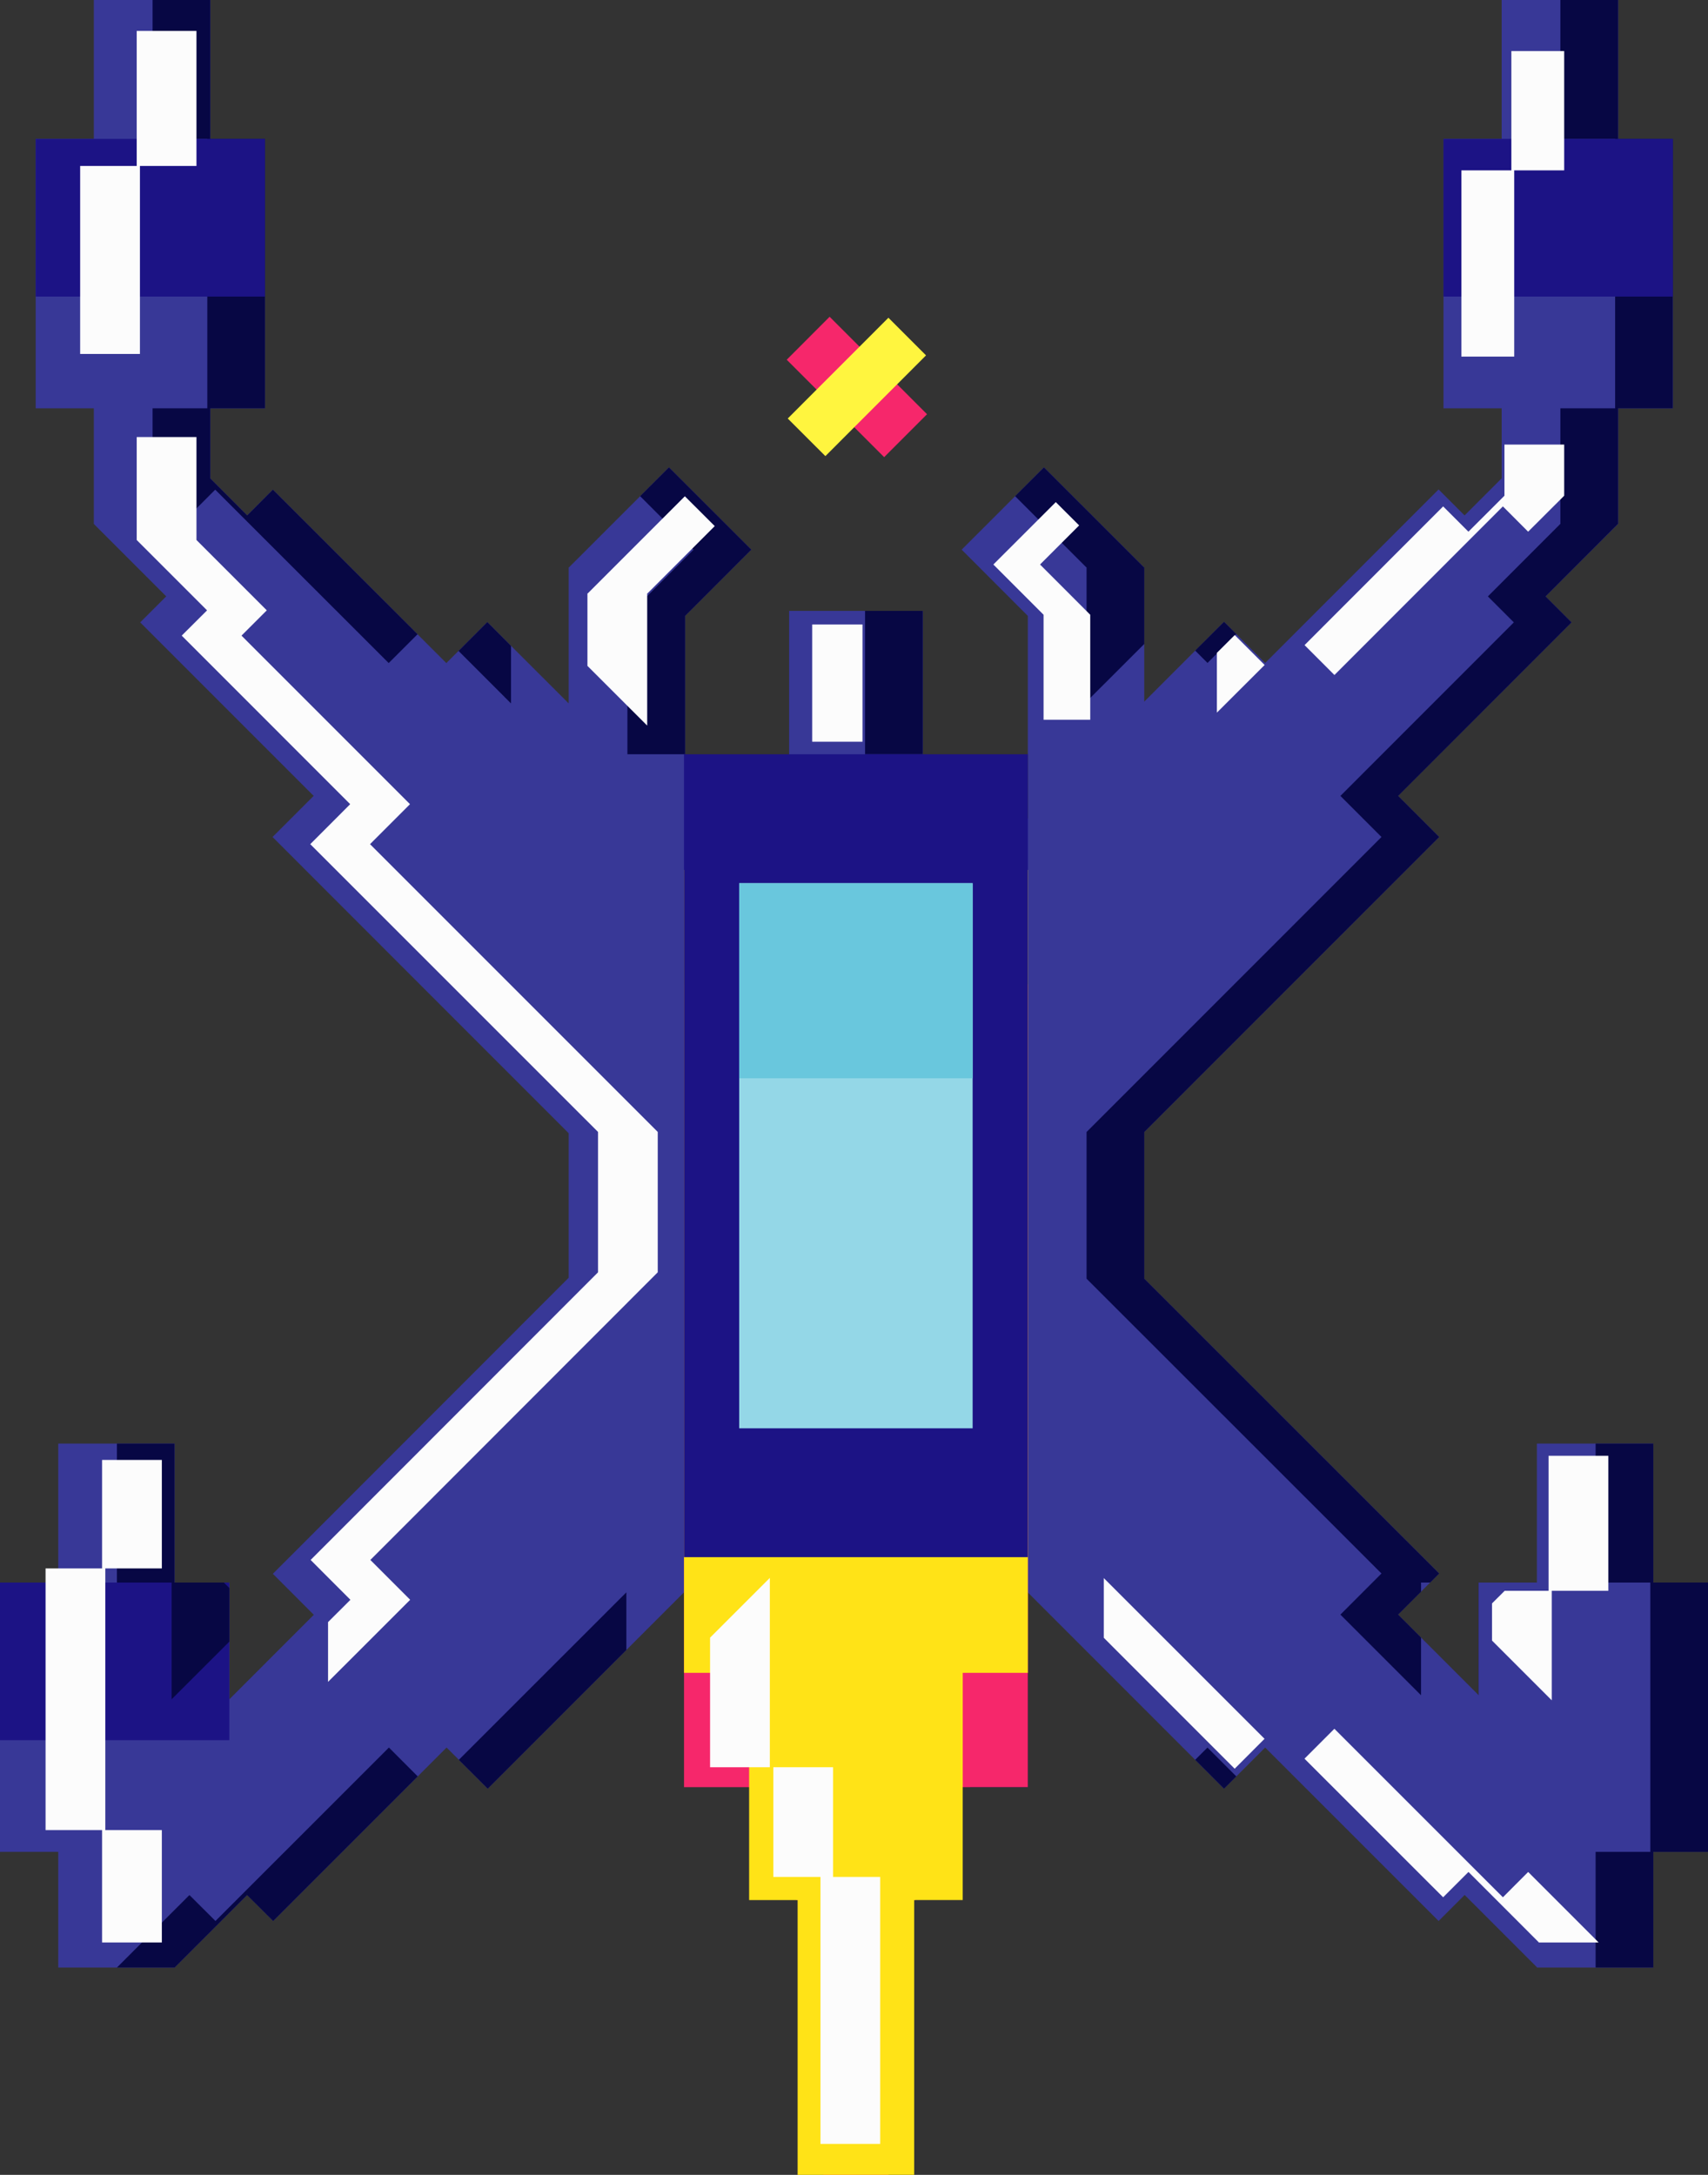 <svg xmlns="http://www.w3.org/2000/svg" width="848.31" height="1080" viewBox="0 0 848.31 1080"><rect x="0" y="0" width="848.31" height="1080" fill="#333333" stroke="none"/><g id="Layer_2" data-name="Layer 2"><g id="Gaming17_309640224"><g id="Gaming17_309640224-2" data-name="Gaming17_309640224"><path d="M734.42 785.87h113.89v78.27H734.42z" fill="#1c1385"/><path d="M848.31 785.87H821.14V716.85H763.33V785.87H734.42V841.82L694.38 801.79 714.79 781.38 568.31 634.99V562.14L714.79 415.64 694.37 395.22 780.52 309.07 767.62 296.17 803.61 260.19H803.66V202.76H830.82V68.98H803.66V0H745.83V68.98H716.94V202.76H745.83V237.53L727.41 255.95 714.51 243.05 628.37 329.22 607.93 308.78 568.31 348.43V281.74H568.16L518.5 232.1 477.63 272.95 510.5 305.85V406.28L458.3 458.52V303.36H391.94V458.74L340.26 407.08V305.83L373.14 272.95 332.26 232.1 282.6 281.74H282.45v67.57L242.04 308.93 221.69 329.28 135.54 243.16 122.78 255.93 104.42 237.56V202.76H131.6V68.98H104.42V0H46.61V68.98H17.72V202.76H46.61V260.13L46.58 260.16 46.61 260.19v0 0L82.56 296.14 69.62 309.07 155.78 395.22 135.36 415.64 282.45 562.75V634.5L135.52 781.53 155.86 801.88 113.9 843.85V785.87H86.7V716.85H28.93V785.87H0V919.61H28.93V977.05H86.7V977.03L86.72 977.05 122.75 941.02 135.67 953.93 221.8 867.8 242.23 888.23 425.08 705.38 607.93 888.23 628.37 867.8 714.51 953.93 727.44 941 763.33 976.88V977.05H821.14V919.61H848.31V785.87z" fill="#383897"/><path d="M0 785.87h113.9v78.27H0z" fill="#1c1385"/><path d="M317.94 246.39 344.48 272.95 311.62 305.85V374.55H340.26V305.85L373.14 272.95 332.26 232.1 317.94 246.39z" fill="#070744"/><path d="M253.8 320.7 242.04 308.93 227.75 323.25 253.8 349.31V320.7z" fill="#070744"/><path d="M539.66 348.41 568.31 319.79V281.74H568.17L518.5 232.1 504.17 246.39 539.54 281.74H539.66V348.41z" fill="#070744"/><path d="M767.62 296.17 803.56 260.19H803.66V202.76H830.82V147.28 68.98H803.66V0H774.99V68.98H802.18v78.3V202.76H774.99V260.19H774.93L738.98 296.17 751.88 309.07 665.74 395.24 686.14 415.64 539.66 562.14V634.98L686.14 781.38 665.74 801.79 705.78 841.83V813.18L694.39 801.79 705.78 790.41V785.87H710.32L714.79 781.38 568.31 634.98V562.14L714.79 415.64 694.4 395.24 780.52 309.07 767.62 296.17z" fill="#070744"/><path d="M106.89 243.16 193.05 329.26 207.38 314.96 135.54 243.16 122.77 255.95 104.42 237.58V202.76H131.6V147.28 68.98H104.42V0H75.78V68.98H102.96v78.3V202.76H75.78V237.58L94.12 255.95 106.89 243.16z" fill="#070744"/><path d="M429.65 303.36h28.65v71.18H429.65z" fill="#070744"/><path d="M614.04 314.88 607.93 308.78 593.61 323.08 599.74 329.21 614.04 314.88z" fill="#070744"/><path d="M85.24 843.84 113.9 815.2V788.56L111.19 785.87H86.7V716.85H58.07V785.87H85.24V843.84z" fill="#070744"/><path d="M593.61 873.9 607.93 888.23 614.04 882.13 599.71 867.8 593.61 873.9z" fill="#070744"/><path d="M481.85 830.71v56.75H510.5V830.71 819.43L481.85 790.78V830.71z" fill="#070744"/><path d="M821.14 785.87V716.85H792.49V785.87H819.66V864.14 919.61H792.49V977.05H821.14V919.61H848.31V864.14 785.87H821.14z" fill="#070744"/><path d="M242.23 888.23 311.09 819.36V790.73L227.89 873.9 242.23 888.23z" fill="#070744"/><path d="M107.02 953.93 94.09 941.05l-36.02 36H86.7 86.72L122.73 941.05 135.67 953.93 207.47 882.13 193.16 867.8l-86.14 86.13z" fill="#070744"/><path d="M449.52 943.54H426.05 425.41V1080H441.26 454.06V943.54H454.7 478.16V887.46H449.52V943.54z" fill="#070744"/><path d="M454.7 488.78H395.51 339.73V887.46H395.51V943.54H408.96V1080H441.26V943.54H454.7V887.46H510.5V488.78H454.7z" fill="#f6276b"/><path d="M460.43 205.69 412.05 157.3 390.74 178.64 439.13 227.01 460.43 205.69z" fill="#f6276b"/><path d="M441.25 157.79l-50 50.03L409.94 226.5 459.93 176.48 441.25 157.79z" fill="#fff53f"/><path d="M339.73 432V830.71H372.07V943.54H396.15V1080H454.06V943.54H478.16V830.71H510.5V432H339.73z" fill="#ffe317"/><path d="M339.73 374.55H510.5v398.71H339.73z" fill="#1c1385"/><path d="M716.94 68.98h113.88v78.3H716.94z" fill="#1c1385"/><path d="M17.72 68.98H131.6v78.3H17.72z" fill="#1c1385"/><path d="M367.13 438.58h115.95v270.69H367.13z" fill="#94d7e7"/><path d="M367.13 438.58h115.95v96.87H367.13z" fill="#69c7dd"/><path d="M769.14 722.92V789.97H747.32L741.04 796.22V814.68L770.72 844.36V789.97H798.82V722.92H769.14z" fill="#fcfcfc"/><path d="M535.98 260.91 524.38 249.34 493.37 280.33 518.31 305.28V357.42H541.49V305.28L516.55 280.33 535.98 260.91z" fill="#fcfcfc"/><path d="M403.38 310.1h25v58.23h-25z" fill="#fcfcfc"/><path d="M604.39 324.2V353.88L628.1 330.22 613.26 315.36 604.39 324.2z" fill="#fcfcfc"/><path d="M752.06 84.6H776.88V25.36H750.65V84.6H725.83V177.08H752.06V84.6z" fill="#fcfcfc"/><path d="M746.44 251.47 758.98 264.03 776.88 246.17V220.77H747.21V246.17L729.32 264.03 716.76 251.47 647.93 320.35 662.77 335.2 746.44 251.47z" fill="#fcfcfc"/><path d="M321.44 294.67H321.57L354.99 261.25 340.15 246.44 291.92 294.67H291.76v36L321.44 360.32V294.67z" fill="#fcfcfc"/><path d="M69.5 82.41H97.58V15.37H67.9V82.41H39.81v93.37H69.5V82.41z" fill="#fcfcfc"/><path d="M203.63 399.34 119.94 315.64 132.51 303.09 97.61 268.19H97.58V268.15L97.56 268.12 97.58 268.09V217.04H67.9V268.09L67.88 268.12 67.9 268.15V268.19H67.93L102.84 303.09 90.25 315.64 173.93 399.34 154.1 419.2 297.02 562.1V631.81L154.28 774.65 174.04 794.43 162.93 805.51V835.2L203.72 794.43 183.94 774.65 326.68 631.81V562.1L183.78 419.2 203.63 399.34z" fill="#fcfcfc"/><path d="M746.44 942.16 662.74 858.48 647.9 873.33 716.76 942.16 729.35 929.58 764.21 964.46V964.6H793.86V964.46L758.99 929.58 746.44 942.16z" fill="#fcfcfc"/><path d="M413.76 932.05V877.58H384.09V932.05H406.87 407.5V1064.62H419.94 437.17V932.05H436.54 413.76z" fill="#fcfcfc"/><path d="M548.22 813.3 613.22 878.32 628.06 863.47 548.22 783.65V813.3z" fill="#fcfcfc"/><path d="M50.7 778.85H22.63V854.9 908.8H50.7V964.6H80.38V908.8H52.3V854.9 778.85H80.38V724.98H50.7V778.85z" fill="#fcfcfc"/><path d="M352.67 822.42V877.58H382.35V822.42 783.56L352.67 813.23V822.42z" fill="#fcfcfc"/></g></g></g></svg>